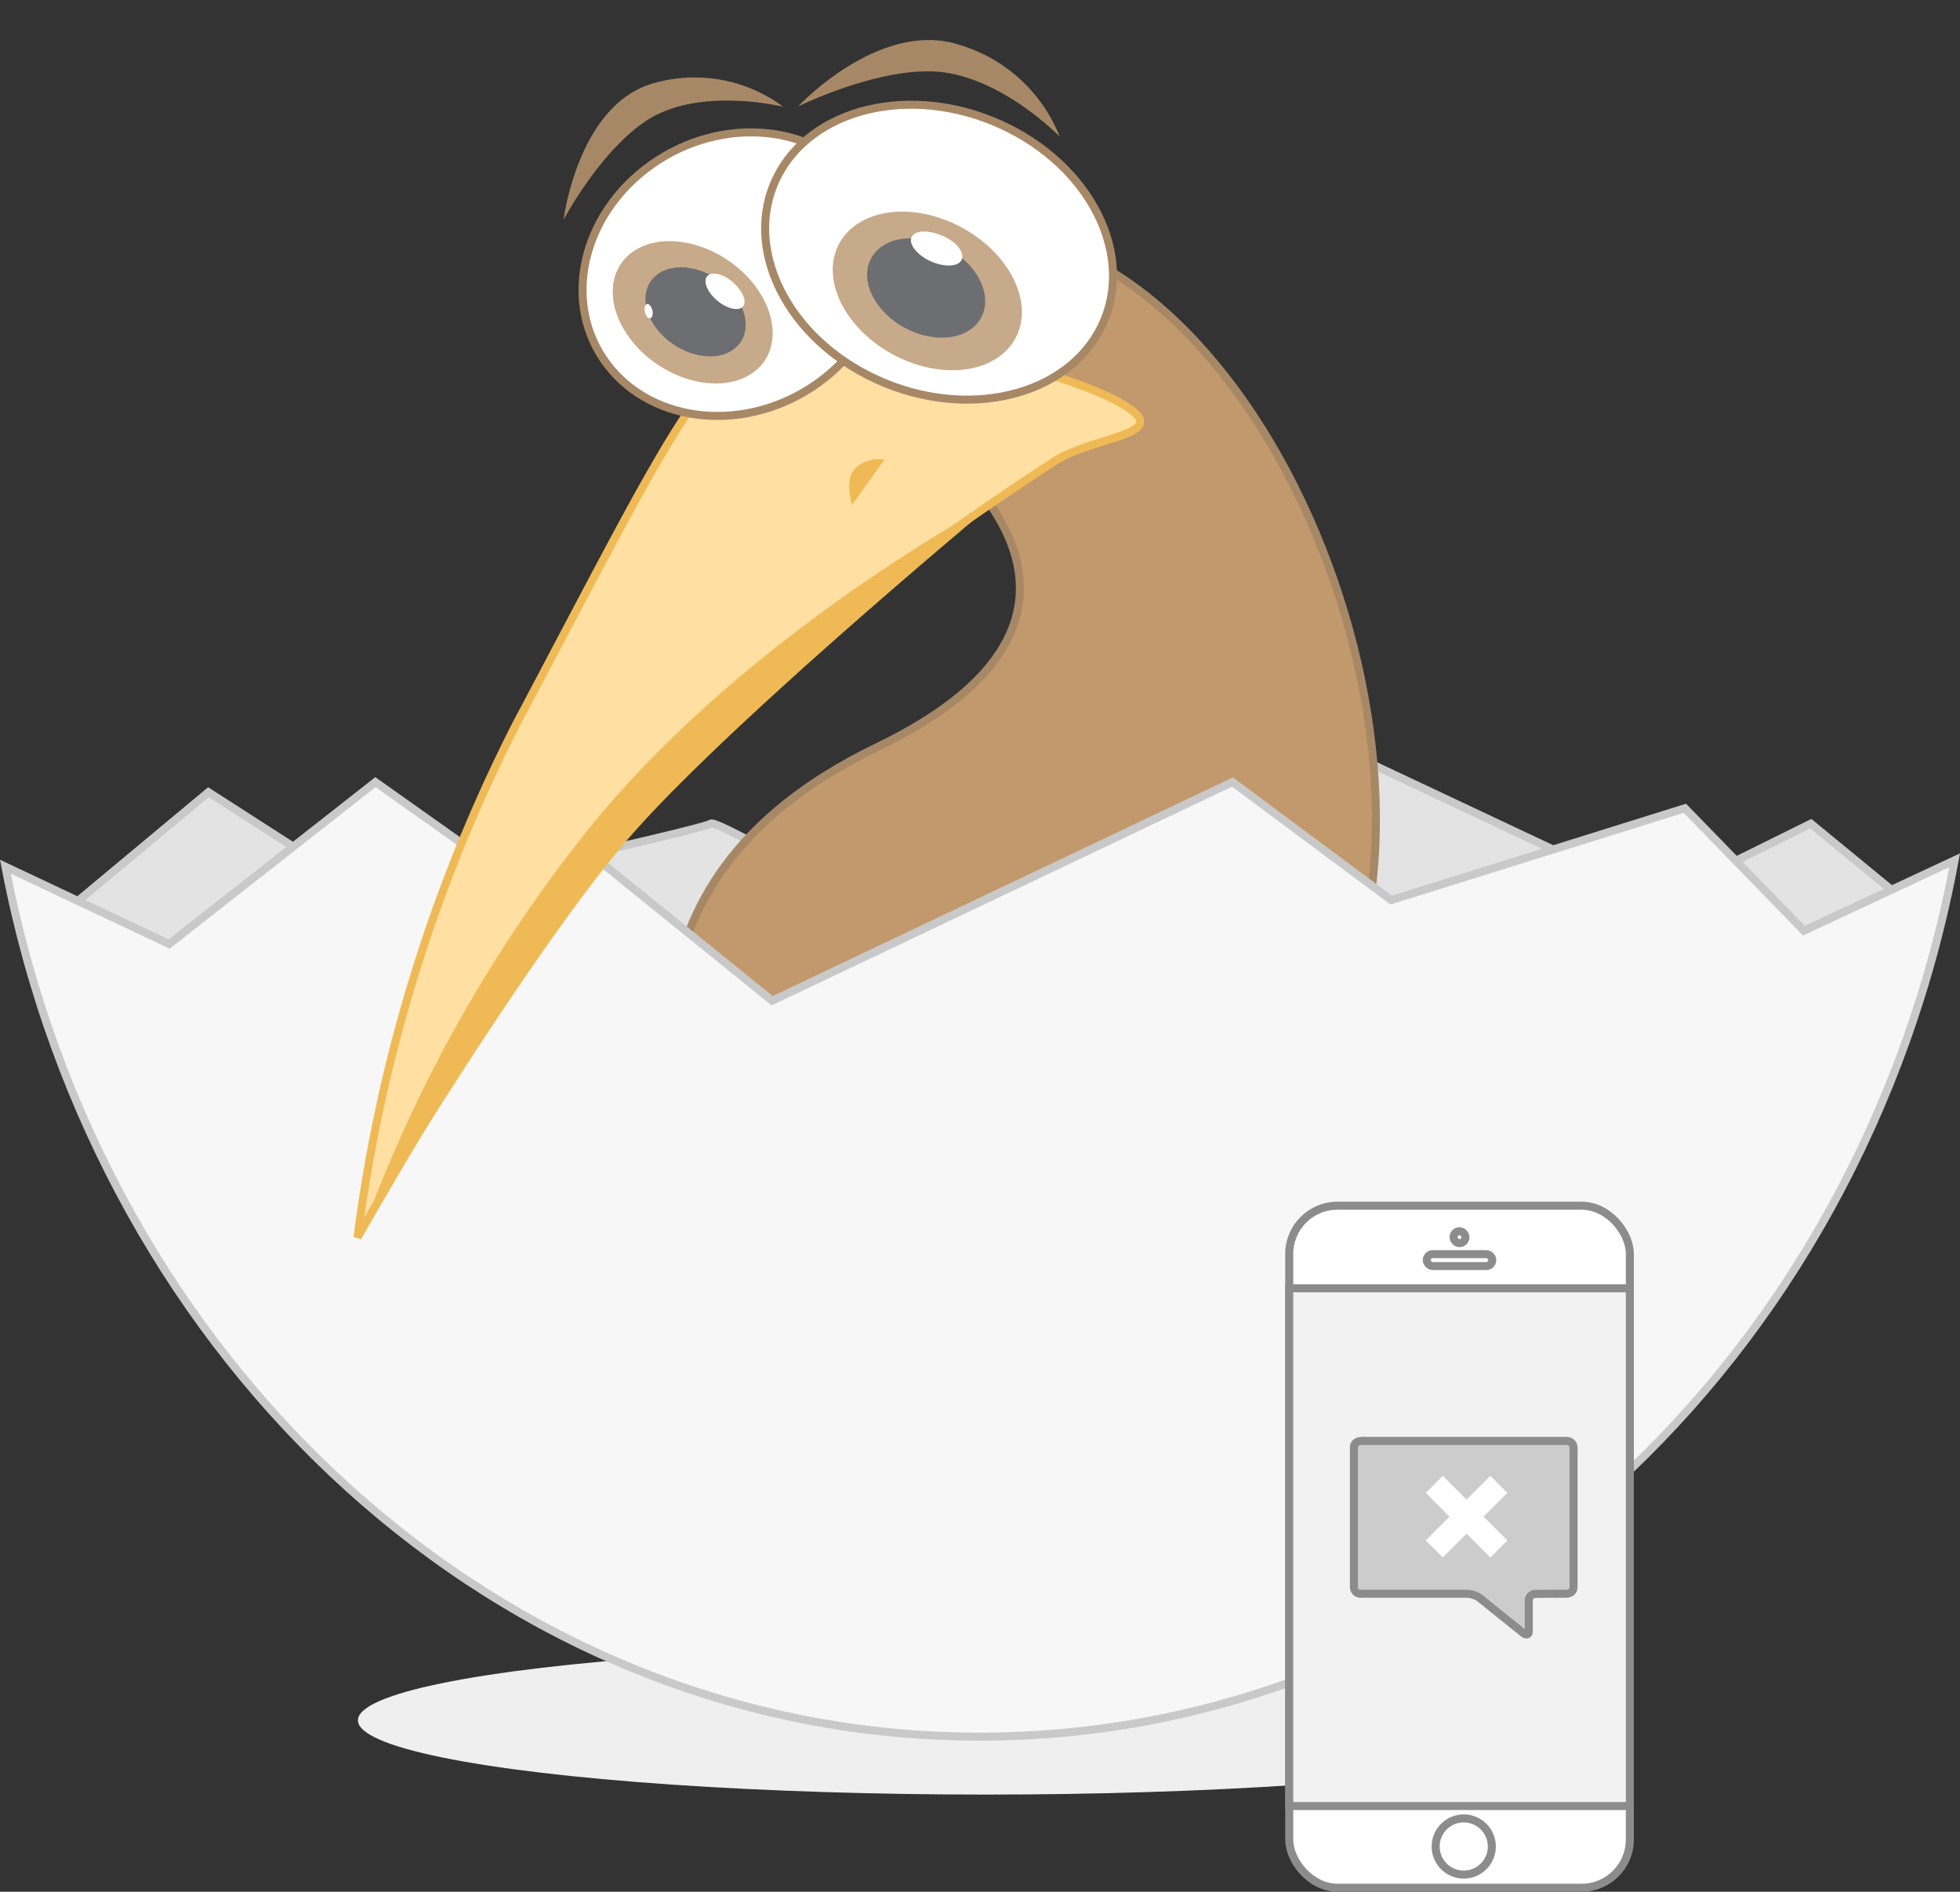 <svg xmlns="http://www.w3.org/2000/svg" viewBox="571.508 5894.244 122.091 117.826">
  <rect x="571.508" y="5894.244" width="122.091" height="117.826" fill="#333333" stroke="none"/>
  <defs>
    <style>
      .cls-ppp {
        fill: #efefef;
      }

      .cls-ooo {
        fill: #e3e3e3;
      }

      .cls-ooo, .cls-mmm {
        stroke: #c9c9c9;
      }

      .cls-ddd, .cls-ccc, .cls-bbb, .cls-ooo, .cls-nnn, .cls-mmm, .cls-jjj, .cls-hhh {
        stroke-width: 0.5px;
      }

      .cls-nnn {
        fill: #c2996c;
      }

      .cls-nnn, .cls-hhh {
        stroke: #a78866;
      }

      .cls-mmm {
        fill: #f7f7f7;
      }

      .cls-lll {
        fill: #a78866;
      }

      .cls-jjj {
        fill: #ffdfa2;
        stroke: #efba55;
      }

      .cls-iii {
        fill: #efba55;
      }

      .cls-eee, .cls-ddd, .cls-hhh {
        fill: #fff;
      }

      .cls-ggg {
        fill: #c7aa8a;
      }

      .cls-fff {
        fill: #6d6e71;
      }

      .cls-ddd, .cls-ccc, .cls-bbb {
        stroke: #8d8c8d;
        stroke-miterlimit: 10;
      }

      .cls-ccc {
        fill: #f2f2f2;
      }

      .cls-bbb {
        fill: #ccc;
      }

      .cls-aaa {
        fill: none;
        stroke: #fff;
        stroke-width: 1.5px;
      }
    </style>
  </defs>
  <g id="Group_11" transform="translate(511 5567)">
    <g id="group-26" transform="translate(60.846 327.244)">
      <g id="group-24" transform="translate(0 0)">
        <ellipse id="ellipse" class="cls-ppp" cx="39.138" cy="4.626" rx="39.138" ry="4.626" transform="translate(21.958 102.522)"/>
        <path id="path" class="cls-ooo" d="M304,433.222l8.137-6.781,10.559,6.781s20.412-4.475,20.724-4.822,10.3,5.522,10.3,5.522h25.7l1.493-10.965,21.54,10.144,9.5-4.7,5.6,4.6-11.3,17.328h-95Z" transform="translate(-299.492 -377.099)"/>
        <path id="path-2" class="cls-nnn" d="M.59,15.209S7.475-5.252,24.294,1.291,51.761,42.027,37.372,55.044-1.443,69.255.067,62.469s-4.9-21,12.936-29.981,2.7-19.2,2.7-19.2" transform="matrix(1, 0.017, -0.017, 1, 41.88, 13.812)"/>
        <path id="path-3" class="cls-mmm" d="M419.629,431.484c-5.785,31.153-30.789,54.584-60.737,54.584-29.839,0-54.764-23.235-60.682-54.185l10.2,4.814,12.848-10.081,10.38,7.353,3.216-2.727,11.12,8.988,28.671-13.621,9.889,7.353,18.291-5.718,7.413,7.624Z" transform="translate(-298.21 -377.901)"/>
        <path id="path-4" class="cls-lll" d="M14.976,3.375A9.245,9.245,0,0,0,7.558,0C2.619.088,0,6.892,0,6.892s3.9-4.33,7.429-4.985S14.976,3.375,14.976,3.375Z" transform="translate(33.1 6.997) rotate(-14)"/>
        <g id="group-18" transform="translate(8.991 5.813) rotate(7)">
          <path id="path-5" class="cls-jjj" d="M47.239.012C42.821.44,37.664,4.45,23.308,14.526A97.691,97.691,0,0,0,0,38.514S20.756,24.74,31.479,20.838,60.8,15.126,60.8,15.126c3.162-.189,7.5,2.07,5.02-1.543S51.665-.406,47.239.012Z" transform="matrix(0.829, -0.559, 0.559, 0.829, 0, 37.218)"/>
          <path id="path-6" class="cls-iii" d="M3.066.441A2.07,2.07,0,0,0,1.292.062C.269.3,0,2.023,0,2.023Z" transform="matrix(0.829, -0.559, 0.559, 0.829, 45.416, 18.428)"/>
          <path id="path-7" class="cls-iii" d="M0,22.669A88.751,88.751,0,0,1,23.948,6.71C38.444.2,55.99,0,55.99,0S35.188,4.672,26.3,8.2,0,22.669,0,22.669Z" transform="matrix(0.829, -0.559, 0.559, 0.829, 9.102, 49.988)"/>
        </g>
        <path id="ellipse-2" class="cls-hhh" d="M9.568,0c5.358.084,9.763,3.98,9.837,8.7S15.2,17.187,9.838,17.1.076,13.123,0,8.4,4.209-.083,9.568,0Z" transform="translate(32.518 15.929) rotate(-36.3)"/>
        <path id="path-8" class="cls-ggg" d="M7.532,9.28c-2,.918-4.924-.318-6.52-2.794S-.259,1.248,1.743.311s4.924.318,6.52,2.794S9.534,8.362,7.532,9.28Z" transform="translate(37.15 15.925) rotate(-14)"/>
        <path id="path-9" class="cls-fff" d="M4.714,5.805C3.46,6.393,1.637,5.6.635,4.056S-.16.783,1.095.195s3.077.2,4.08,1.749S5.988,5.227,4.714,5.805Z" transform="translate(39.442 17.215) rotate(-14)"/>
        <path id="path-10" class="cls-eee" d="M.433,1.693c.467.657,1.132.989,1.467.758S2.133,1.52,1.666.834.534-.154.2.076-.043,1.036.433,1.693Z" transform="translate(43.501 17.176) rotate(-14)"/>
        <path id="path-11" class="cls-eee" d="M.481.459C.479.207.391,0,.256,0S.008.194,0,.446.091.9.225.905.473.711.481.459Z" transform="translate(39.724 19.002) rotate(-14)"/>
        <path id="ellipse-3" class="cls-hhh" d="M8.69,0c4.876.063,8.891,5.093,8.969,11.236S13.846,22.307,8.97,22.245.079,17.152,0,11.009,3.814-.062,8.69,0Z" transform="translate(44.331 18.944) rotate(-64.73)"/>
        <path id="path-12" class="cls-ggg" d="M.563,1.608C-.776,3.726.356,7.114,3.092,9.18S9.125,11.2,10.473,9.1s.207-5.507-2.53-7.572S1.92-.5.563,1.608Z" transform="translate(50.775 14.262) rotate(-14)"/>
        <path id="path-13" class="cls-fff" d="M.351,1.009C-.485,2.328.224,4.453,1.926,5.745S5.7,7.015,6.539,5.686,6.666,2.242,4.964.95,1.2-.311.351,1.009Z" transform="translate(53.199 15.521) rotate(-14)"/>
        <path id="path-14" class="cls-eee" d="M.841,1.9C.125,1.293-.2.525.126.173S1.288.023,2.052.627,3.091,2,2.767,2.35,1.557,2.49.841,1.9Z" transform="translate(56.295 14.605) rotate(-14)"/>
        <path id="path-15" class="cls-eee" d="M.56,0c.3,0,.53.149.51.3S.81.55.511.541-.018.392,0,.243.271-.009.56,0Z" transform="matrix(1, 0.017, -0.017, 1, 58.705, 23.34)"/>
        <path id="path-16" class="cls-lll" d="M15.959,3.249A9.694,9.694,0,0,0,8.152.011C2.909.187,0,7.055,0,7.055S4.218,2.643,7.979,1.92,15.959,3.249,15.959,3.249Z" transform="translate(51.789 0) rotate(20)"/>
      </g>
    </g>
    <g id="group-76" transform="translate(140.817 402.34)">
      <rect id="rectangle" class="cls-ddd" width="21.216" height="42.48" rx="3" transform="translate(0 0)"/>
      <circle id="ellipse-4" class="cls-ddd" cx="1.75" cy="1.75" r="1.75" transform="translate(9.119 38.162)"/>
      <rect id="rectangle-2" class="cls-ddd" width="4.081" height="0.742" rx="0.371" transform="translate(8.566 3.018)"/>
      <rect id="rectangle-3" class="cls-ddd" width="0.742" height="0.742" rx="0.371" transform="translate(10.977 2.333) rotate(180)"/>
      <rect id="rectangle-4" class="cls-ccc" width="21.216" height="32.247" transform="translate(0 5.144)"/>
      <path id="path-17" class="cls-bbb" d="M51.414,489.511s.456,0,.456-.413v-8.693a.418.418,0,0,0-.456-.41H38.646s-.456,0-.456.413V489.1a.418.418,0,0,0,.456.413h6.573a1.421,1.421,0,0,1,.809.27l2.711,2.177s.343.27.343-.14v-1.888a.418.418,0,0,1,.456-.413Z" transform="translate(-34.16 -465.342)"/>
    </g>
    <g id="Group_10" transform="translate(149.851 419.699)">
      <g id="Group_9" transform="translate(0 0)">
        <g id="Group_8" transform="translate(0)">
          <path id="Union_2" class="cls-aaa" d="M2.011,2.011,0,4.021l2.011-2.01L0,0,2.011,2.011,4.022,0,2.011,2.011l2.011,2.01Z"/>
        </g>
      </g>
    </g>
  </g>
</svg>
